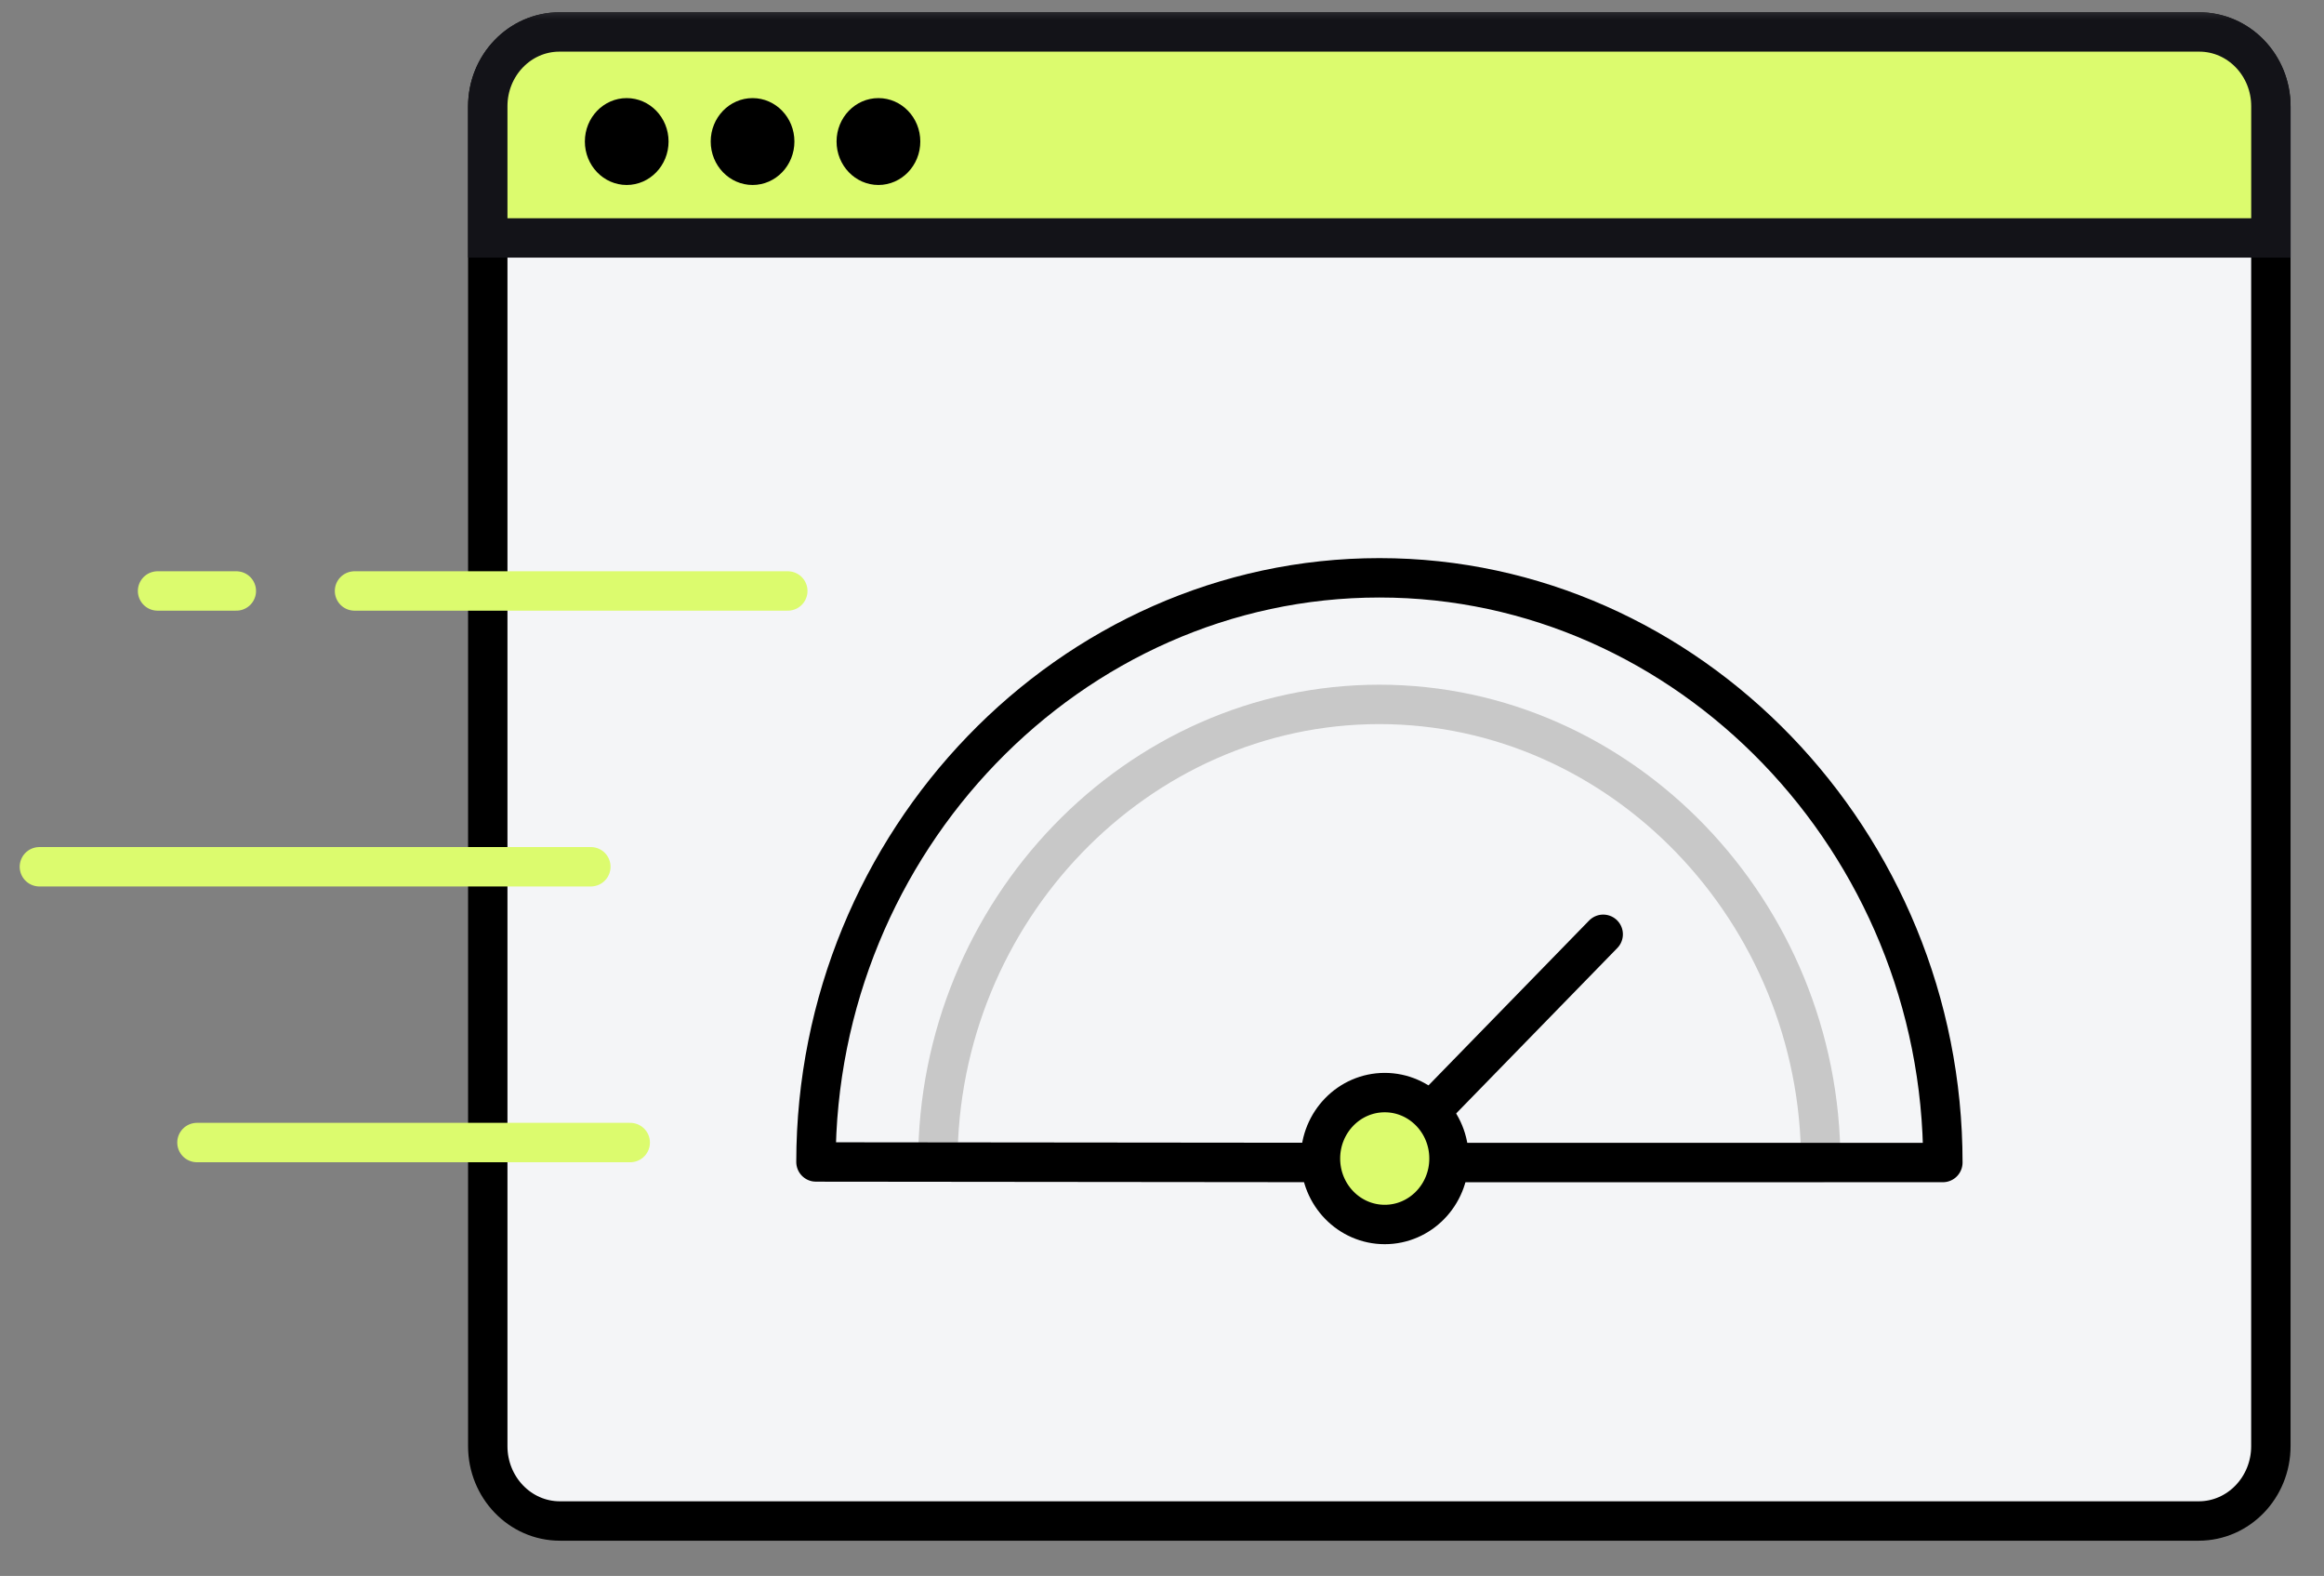 <svg width="59" height="40" viewBox="0 0 59 40" fill="none" xmlns="http://www.w3.org/2000/svg">
<rect x="0" y="0" width="59" height="40" fill="#808080" stroke="none"/>
<mask id="mask0_29_69" style="mask-type:luminance" maskUnits="userSpaceOnUse" x="0" y="0" width="59" height="40">
<path d="M59 0H0V40H59V0Z" fill="white"/>
</mask>
<g mask="url(#mask0_29_69)">
<path d="M55.819 0.811H14.214C13.203 0.811 12.383 1.661 12.383 2.711V36.706C12.383 37.755 13.203 38.606 14.214 38.606H55.819C56.831 38.606 57.651 37.755 57.651 36.706V2.711C57.651 1.661 56.831 0.811 55.819 0.811Z" fill="#F4F5F7" stroke="black" stroke-miterlimit="10"/>
<path d="M14.201 0.811H55.835C56.837 0.811 57.652 1.655 57.652 2.696V6.039H12.383V2.696C12.383 1.655 13.198 0.811 14.201 0.811Z" fill="#DCFB6E" stroke="#131318" stroke-miterlimit="10"/>
<path d="M15.91 4.695C16.497 4.695 16.973 4.201 16.973 3.592C16.973 2.983 16.497 2.49 15.91 2.49C15.323 2.49 14.848 2.983 14.848 3.592C14.848 4.201 15.323 4.695 15.91 4.695Z" fill="black"/>
<path d="M19.106 4.695C19.693 4.695 20.168 4.201 20.168 3.592C20.168 2.983 19.693 2.49 19.106 2.49C18.519 2.49 18.043 2.983 18.043 3.592C18.043 4.201 18.519 4.695 19.106 4.695Z" fill="black"/>
<path d="M22.301 4.695C22.888 4.695 23.364 4.201 23.364 3.592C23.364 2.983 22.888 2.49 22.301 2.49C21.714 2.49 21.238 2.983 21.238 3.592C21.238 4.201 21.714 4.695 22.301 4.695Z" fill="black"/>
<path d="M35.016 29.507L23.809 29.496C23.814 23.121 28.872 17.879 35.016 17.879C41.161 17.879 46.224 23.129 46.224 29.507H35.016Z" stroke="#C8C8C8" stroke-miterlimit="10" stroke-linejoin="round"/>
<path d="M34.828 29.741L40.701 23.714" stroke="black" stroke-miterlimit="10" stroke-linecap="round"/>
<path d="M35.02 29.507L20.715 29.493C20.722 21.357 27.177 14.666 35.02 14.666C42.862 14.666 49.324 21.366 49.324 29.507H35.02Z" stroke="black" stroke-miterlimit="10" stroke-linejoin="round"/>
<path d="M1 22H15" stroke="#DCFB6E" stroke-miterlimit="10" stroke-linecap="round" stroke-linejoin="round"/>
<path d="M5 29H16" stroke="#DCFB6E" stroke-miterlimit="10" stroke-linecap="round" stroke-linejoin="round"/>
<path d="M9 15H20" stroke="#DCFB6E" stroke-miterlimit="10" stroke-linecap="round" stroke-linejoin="round"/>
<path d="M4 15H6" stroke="#DCFB6E" stroke-miterlimit="10" stroke-linecap="round" stroke-linejoin="round"/>
<path d="M35.155 31.08C36.056 31.08 36.786 30.331 36.786 29.406C36.786 28.482 36.056 27.732 35.155 27.732C34.254 27.732 33.523 28.482 33.523 29.406C33.523 30.331 34.254 31.08 35.155 31.08Z" fill="#DCFB6E" stroke="black" stroke-miterlimit="10"/>
</g>
</svg>
